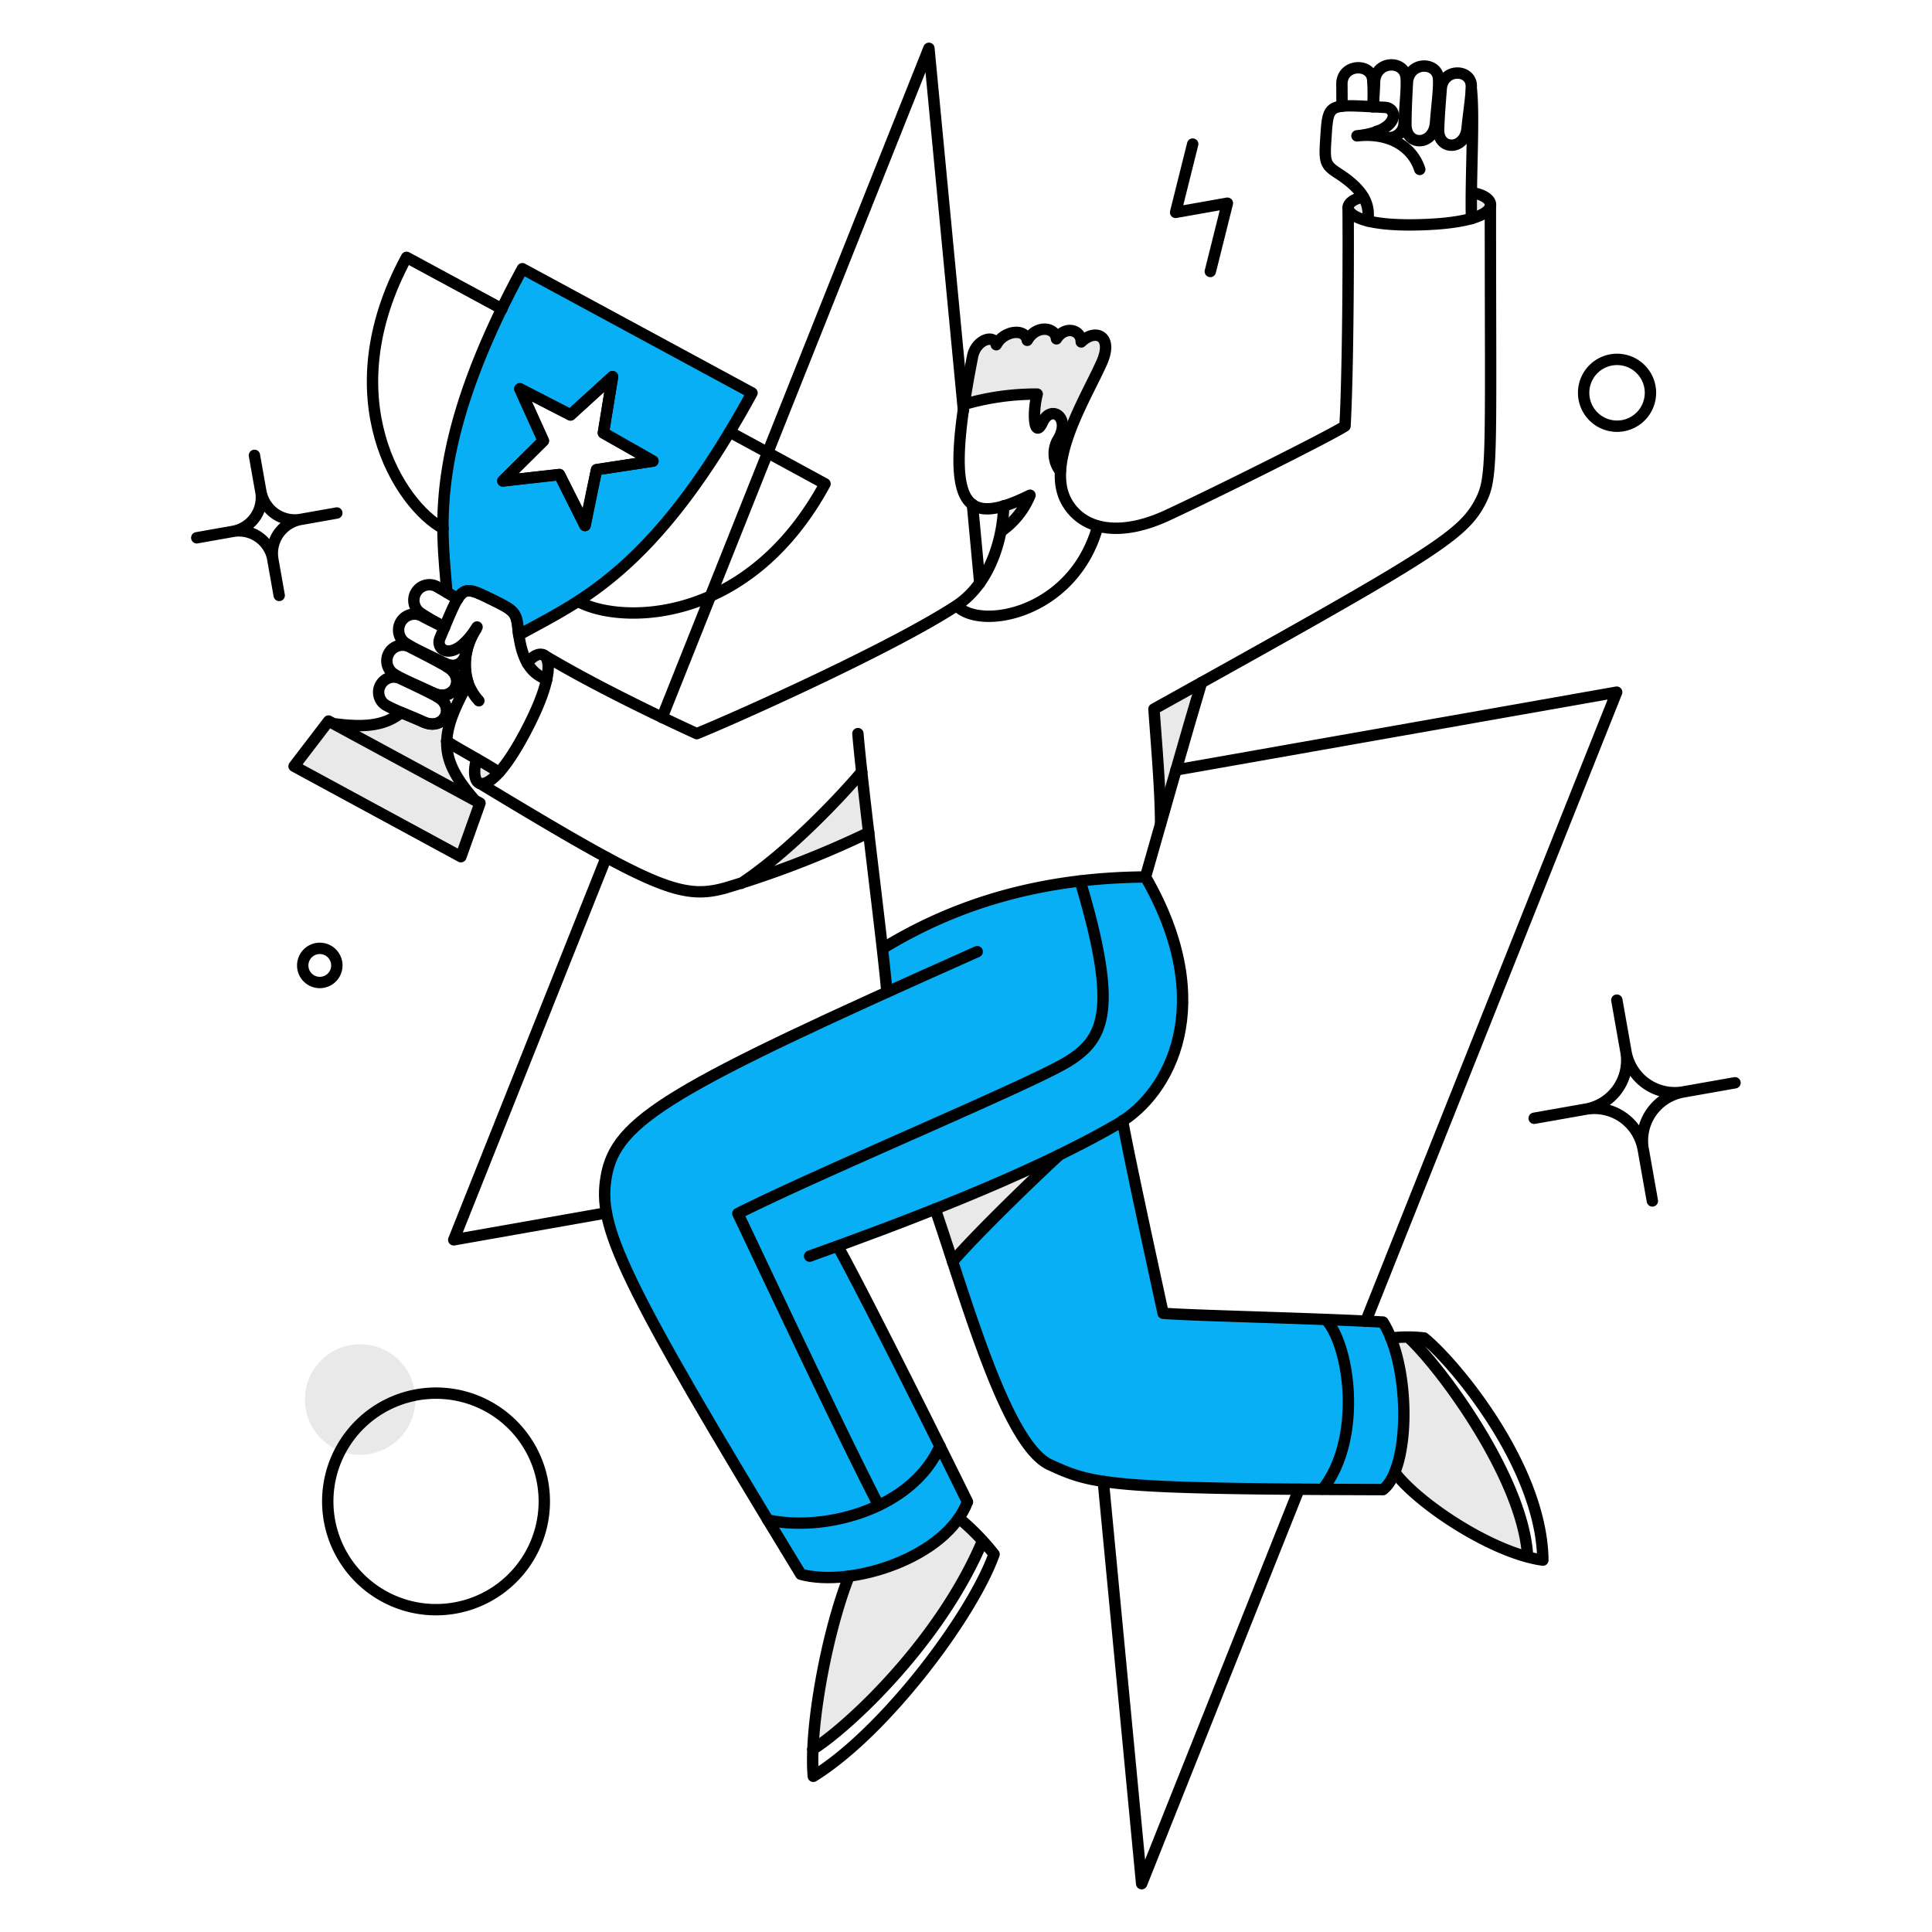 <svg width="96" height="96" fill="none" xmlns="http://www.w3.org/2000/svg"><path d="M68.73 65.702c-3.562-.192-9.727-.325-10.944-.438-.627-2.871-1.636-7.418-2.036-9.552l.02-.013c2.472-1.596 4.688-5.965 1.14-12.12-4.727.039-9.064 1.1-13.06 3.556.1.903.183 1.669.228 2.17-11.354 5.136-13.543 6.649-13.963 9.193-.487 2.972 2.103 7.215 9.677 19.718 2.88.672 7.267-.974 8.28-3.593-1.158-2.341-5.178-10.442-6.447-12.705 3.419-1.248 7.392-2.796 10.67-4.373-1.34 1.29-4.004 4.002-4.97 5.149 1.404 4.286 3.046 9.264 4.825 10.086 2.076.96 3.034 1.24 16.57 1.24 1.554-1.393 1.206-6.3.01-8.318zm-42.773-52.35c-.374.684-.711 1.35-1.021 1.98-2.453 5.061-2.937 8.408-2.928 10.907.009 1.231.128 2.253.192 3.183v.01c.173.1.336.2.538.318.365-.576.666-.465 1.56-.027 1.23.602 1.35.657 1.44 1.523.009.11.018.21.036.31.857-.483 1.833-.967 2.946-1.68 2.107-1.359 4.642-3.584 7.533-8.409.365-.61.739-1.248 1.112-1.942l-11.408-6.172zm3.685 9.987l-.584 2.772-1.266-2.535-2.809.32L27 21.897l-1.167-2.581 2.517 1.296 2.089-1.897-.456 2.8 2.462 1.395-2.802.428z" fill="#09AFF4"/><path d="M73.107 9.595c-.009.456-.009.894 0 1.277.612-.182.894-.401.94-.62.083-.394-.682-.708-.94-.657zM69.98 66.449a5.534 5.534 0 00-.865.046c.803 1.988.848 5.07.192 6.675 1.056 1.414 4.176 3.548 6.603 4.196-.176-3.813-4.253-9.367-5.93-10.917zM67.746 9.796c-.156-.004-.768.117-.768.538 0 .228.282.483.975.657a1.76 1.76 0 00-.207-1.195zM57.339 35.231c.128 1.888.328 4.14.328 5.7.693-2.435 1.541-5.38 2.034-7.013l-2.362 1.313zm-3.62-18.24c0-.62-.803-.83-1.232-.154-.036-.584-.985-.72-1.45.072-.1-.629-1.167-.492-1.54.22-.11-.557-1.022-.247-1.177.583-.165.875-.31 1.669-.41 2.38a12.587 12.587 0 013.629-.51c-.255.966-.144 2.27.273 1.386.41-.885 1.46-.219.72.94a1.417 1.417 0 00.156 1.504c.109-1.906 1.587-4.378 2.042-5.38.621-1.36-.318-1.724-1.011-1.04zm-7.26 43.083c.274.812.565 1.697.864 2.618 1.076-1.277 4.186-4.296 5.308-5.308a84.889 84.889 0 01-6.172 2.69zm3.414-34.929a8.06 8.06 0 01-.12 1.24 4.04 4.04 0 001.414-1.776c-.417.212-.85.391-1.294.536zm-2.229 50.288c.434.337.832.719 1.186 1.14-2.116 5.016-6.649 9.238-8.436 10.36a30.265 30.265 0 011.805-8.619c2.052-.273 4.36-1.313 5.445-2.881zM42.82 38.352c-.94 1.13-3.548 3.93-5.992 5.545a51.018 51.018 0 006.338-2.528 417.67 417.67 0 01-.346-3.017zM27.015 32.55c-.201-.118-.548.027-.803.401.21.377.55.666.956.812.147-.711.048-1.094-.153-1.213zm-2.216 5.829c-.42.474-.74.612-.949.547-.292-.09-.328-.639-.155-1.213.374.219.748.438 1.104.666zm-6.904 33.907a2.745 2.745 0 100-5.49 2.745 2.745 0 000 5.49z" fill="#E9E9E9"/><path d="M22.2 36.846c.018-.83.41-1.714 1.056-2.918a3.148 3.148 0 01.396-2.66 4.17 4.17 0 01-.568.7c.274.556-.173 1.404-.967 1.003l.11.173c.967.548.328 1.788-.702 1.296l.192.174c.948.501.355 1.714-.666 1.267-.447-.2-.812-.346-1.113-.474-.784.63-1.76.775-3.383.547l7.04 3.813c-1.003-1.142-1.423-2-1.395-2.92zm-5.88-1.016l-1.716 2.244 8.29 4.496.95-2.663-7.525-4.077z" fill="#E9E9E9"/><path d="M24.799 38.379c-.864-.566-1.86-1.067-2.609-1.55m25.683-16.445L46.157 2.4l-13.26 33.252m15.787-6.677l-.365-3.913m19.546 40.594l12.467-31.263-21.897 3.867m-3.613 35.348L56.728 93.6l7.816-19.598M30.126 42.6l-7.58 19.007 7.589-1.341m-5.19-44.916l-4.743-2.563c-3.792 7.004-.328 12.312 1.815 13.47m5.783-2.671l-2.809.31 2.007-1.988-1.168-2.581 2.517 1.295 2.089-1.906-.456 2.79 2.462 1.405-2.8.429-.565 2.772-1.277-2.526z" stroke="#000" stroke-width=".565" stroke-linecap="round" stroke-linejoin="round"/><path d="M36.285 21.48l4.71 2.561c-3.795 7.004-10.13 7.004-12.265 5.846m-7.064 50.097a5.38 5.38 0 100-10.76 5.38 5.38 0 000 10.76zM80.35 21.178a1.66 1.66 0 100-3.32 1.66 1.66 0 000 3.32zM15.89 48.82a.848.848 0 100-1.696.848.848 0 000 1.696zM59.264 7.16l-.848 3.393 2.572-.456-.848 3.392m-38.623 20.94c1.032.49 1.668-.747.703-1.296-.72-.41-1.24-.666-1.824-.967a.78.78 0 00-.84 1.313c.465.294 1.014.5 1.961.95zm1.23-4.67c-.364-.22-.628-.367-.984-.576a.773.773 0 00-.885 1.267c.39.26.798.492 1.222.693m-1.04 4.737c1.013.446 1.605-.765.657-1.268-.703-.373-1.224-.608-1.788-.876a.754.754 0 00-.784 1.286c.456.264.985.447 1.915.857zm1.02-4.697c-.373-.201-.703-.352-1.066-.548a.79.79 0 00-.876 1.314c.474.31 1.014.534 1.968 1.012.795.398 1.24-.447.967-1.003m3.131.994c.264-.374.61-.517.812-.401.361.206.391 1.258-.73 3.474-1.195 2.362-2.034 3.03-2.444 2.9-.283-.09-.328-.647-.155-1.212" stroke="#000" stroke-width=".565" stroke-linecap="round" stroke-linejoin="round"/><path d="M27.169 33.763c-.62-.255-1.248-.71-1.423-2.517-.085-.864-.21-.922-1.44-1.523-1.44-.703-1.359-.576-2.444 1.98-.267.628.711 1.276 1.842-.548-.885 1.395-.72 2.784.091 3.666M71.328 6.112c-.09 1.14-1.473 1.176-1.469.073.004-.82.039-1.405.073-2.061.058-1.095 1.518-1.085 1.55-.183.022.548-.07 1.122-.154 2.171zm-4.64-.839c-.01-.402-.003-.695-.01-1.078-.016-1.04 1.465-1.086 1.533-.218.031.443.031.888 0 1.331m4.687 1.068c-.114 1.113-1.455 1.112-1.414.036.031-.793.081-1.359.128-1.988.08-1.056 1.496-1.012 1.496-.144 0 .527-.106 1.084-.21 2.096zM68.246 5.3c.01-.429.045-.794.055-1.204.026-1.113 1.511-1.131 1.569-.219.034.556-.046 1.14-.1 2.208a.742.742 0 01-1.35.438m-.683 3.273c-.456.073-.748.292-.748.52 0 .41.885.901 3.356.857 2.627-.048 3.622-.51 3.712-.93.065-.301-.319-.576-.894-.666" stroke="#000" stroke-width=".565" stroke-linecap="round" stroke-linejoin="round"/><path d="M67.965 10.981c.082-.665-.004-1.418-1.469-2.362-.703-.453-.693-.593-.601-1.951.108-1.606.173-1.47 2.918-1.332.675.034.748 1.195-1.386 1.414 1.641-.183 2.763.565 3.12 1.669m2.57 2.444c-.055-1.879.144-4.907 0-6.366m-6.13 5.828c.019 2.28 0 8.117-.154 10.844-.72.474-6.402 3.312-8.838 4.441-2.204 1.023-4.068.812-4.937-.579-1.2-1.92.85-5.148 1.68-7 .611-1.358-.319-1.723-1.012-1.04 0-.61-.803-.829-1.231-.154-.046-.584-.994-.72-1.45.073-.11-.62-1.168-.483-1.541.219-.11-.548-1.016-.24-1.177.583-1.448 7.374-.576 8.592 2.855 6.895a4.04 4.04 0 01-1.414 1.776" stroke="#000" stroke-width=".565" stroke-linecap="round" stroke-linejoin="round"/><path d="M74.057 10.252c0 12.85.14 13.48-.538 14.747-.9 1.68-2.672 2.727-16.18 10.233.138 1.888.33 4.14.33 5.7M27.016 32.55c3.01 1.806 7.095 3.667 7.606 3.904 2.28-.93 9.821-4.334 12.912-6.366 1.805-1.187 2.325-3.639 2.334-4.952m-2.333 4.959c1.195 1.259 5.819.384 7.013-3.948m-6.638-6.055a12.712 12.712 0 013.629-.51c-.255.975-.144 2.288.273 1.385.418-.902 1.464-.206.72.94a1.398 1.398 0 00.156 1.505" stroke="#000" stroke-width=".565" stroke-linecap="round" stroke-linejoin="round"/><path d="M40.23 62.418c4.122-1.477 10.873-3.974 15.349-6.594 2.536-1.484 4.979-5.928 1.34-12.248.684-2.4 2.089-7.35 2.784-9.658" stroke="#000" stroke-width=".565" stroke-linecap="round" stroke-linejoin="round"/><path d="M48.557 47.288c-15.285 6.804-17.963 8.355-18.44 11.209-.408 2.435.629 4.879 9.676 19.728 2.517.684 7.24-.84 8.28-3.6-2.717-5.52-5.544-11.088-6.447-12.705" stroke="#000" stroke-width=".565" stroke-linecap="round" stroke-linejoin="round"/><path d="M46.469 60.074c1.568 4.579 3.53 11.701 5.69 12.704 2.162 1.004 3.001 1.204 16.56 1.24 1.36-1.039 1.405-6.082 0-8.326-3.6-.2-9.64-.32-10.925-.438-.63-2.918-1.632-7.488-2.016-9.567m-8.134 19.746a11.85 11.85 0 011.751 1.796c-1.094 3.055-5.424 8.838-8.983 11.035-.21-2.362.666-7.14 1.779-9.95m23.703-12.74c1.204 1.35 1.797 5.956-.182 8.436m-27.561 1.514c2.773.61 7.152-.502 8.555-3.667m-6.329 15.076c1.77-1.112 6.33-5.344 8.445-10.368" stroke="#000" stroke-width=".565" stroke-linecap="round" stroke-linejoin="round"/><path d="M69.113 66.485a7.13 7.13 0 011.651 0c1.541 1.248 5.846 6.412 5.9 11.036-2.48-.336-6.174-2.782-7.36-4.36m.676-6.711c1.68 1.55 5.745 7.104 5.927 10.917M42.629 36.453c.237 2.836 1.248 10.525 1.44 12.841m12.851-5.718c-5.161.037-9.411 1.313-13.068 3.557" stroke="#000" stroke-width=".565" stroke-linecap="round" stroke-linejoin="round"/><path d="M43.66 74.803c-1.99-3.858-6.111-12.659-6.996-14.501 4.122-2.08 14.601-6.439 16.407-7.56 1.806-1.122 2.517-2.563.602-8.966m-29.821-4.848c8.636 5.223 10.023 5.79 12.184 5.196a48.07 48.07 0 007.132-2.755m-6.338 2.527c2.435-1.615 5.052-4.424 5.99-5.544m4.515 24.34c1.076-1.277 4.186-4.287 5.308-5.308m-40-34.757l.316 1.788m3.777 1.076l-1.788.317m-1.075 3.778l-.316-1.788m-3.779-1.076l1.79-.317m3.382-.597a1.714 1.714 0 01-1.989-1.393 1.713 1.713 0 01-1.392 1.99 1.715 1.715 0 011.99 1.392 1.716 1.716 0 011.39-1.99zm65.39 23.888l.453 2.564m5.419 1.543l-2.565.453m-1.542 5.417l-.454-2.564m-5.418-1.543l2.566-.453m4.847-.856a2.463 2.463 0 01-2.505-1.1 2.458 2.458 0 01-.348-.896 2.462 2.462 0 01-1.1 2.505 2.458 2.458 0 01-.895.348 2.46 2.46 0 012.852 1.997 2.463 2.463 0 011.1-2.506c.273-.174.578-.292.896-.348z" stroke="#000" stroke-width=".565" stroke-linecap="round" stroke-linejoin="round"/><path d="M25.958 13.352c-.374.684-.711 1.35-1.021 1.98-2.453 5.061-2.937 8.408-2.928 10.907.009 1.231.128 2.253.192 3.183v.01c.173.1.336.2.538.318.365-.576.666-.465 1.56-.027 1.23.602 1.35.657 1.44 1.523.009.11.018.21.036.31.857-.483 1.833-.967 2.946-1.68 2.107-1.359 4.642-3.584 7.533-8.409a49.15 49.15 0 001.113-1.942l-11.409-6.172zm3.685 9.987l-.584 2.772-1.266-2.535-2.809.32L27 21.897l-1.167-2.581 2.517 1.296 2.089-1.897-.456 2.8 2.462 1.395-2.802.428zM22.2 36.845c.019-.83.41-1.714 1.056-2.918a3.148 3.148 0 01.397-2.66 4.165 4.165 0 01-.568.7c.274.556-.173 1.404-.967 1.003l.11.173c.966.548.328 1.788-.702 1.296l.192.174c.948.501.355 1.714-.666 1.267-.447-.2-.812-.346-1.113-.474-.784.63-1.76.775-3.383.547l7.04 3.813c-1.003-1.142-1.423-2-1.395-2.92zm-5.873-1.015l-1.715 2.243 8.29 4.496.949-2.663-7.524-4.077z" stroke="#000" stroke-width=".565" stroke-linejoin="round"/></svg>
